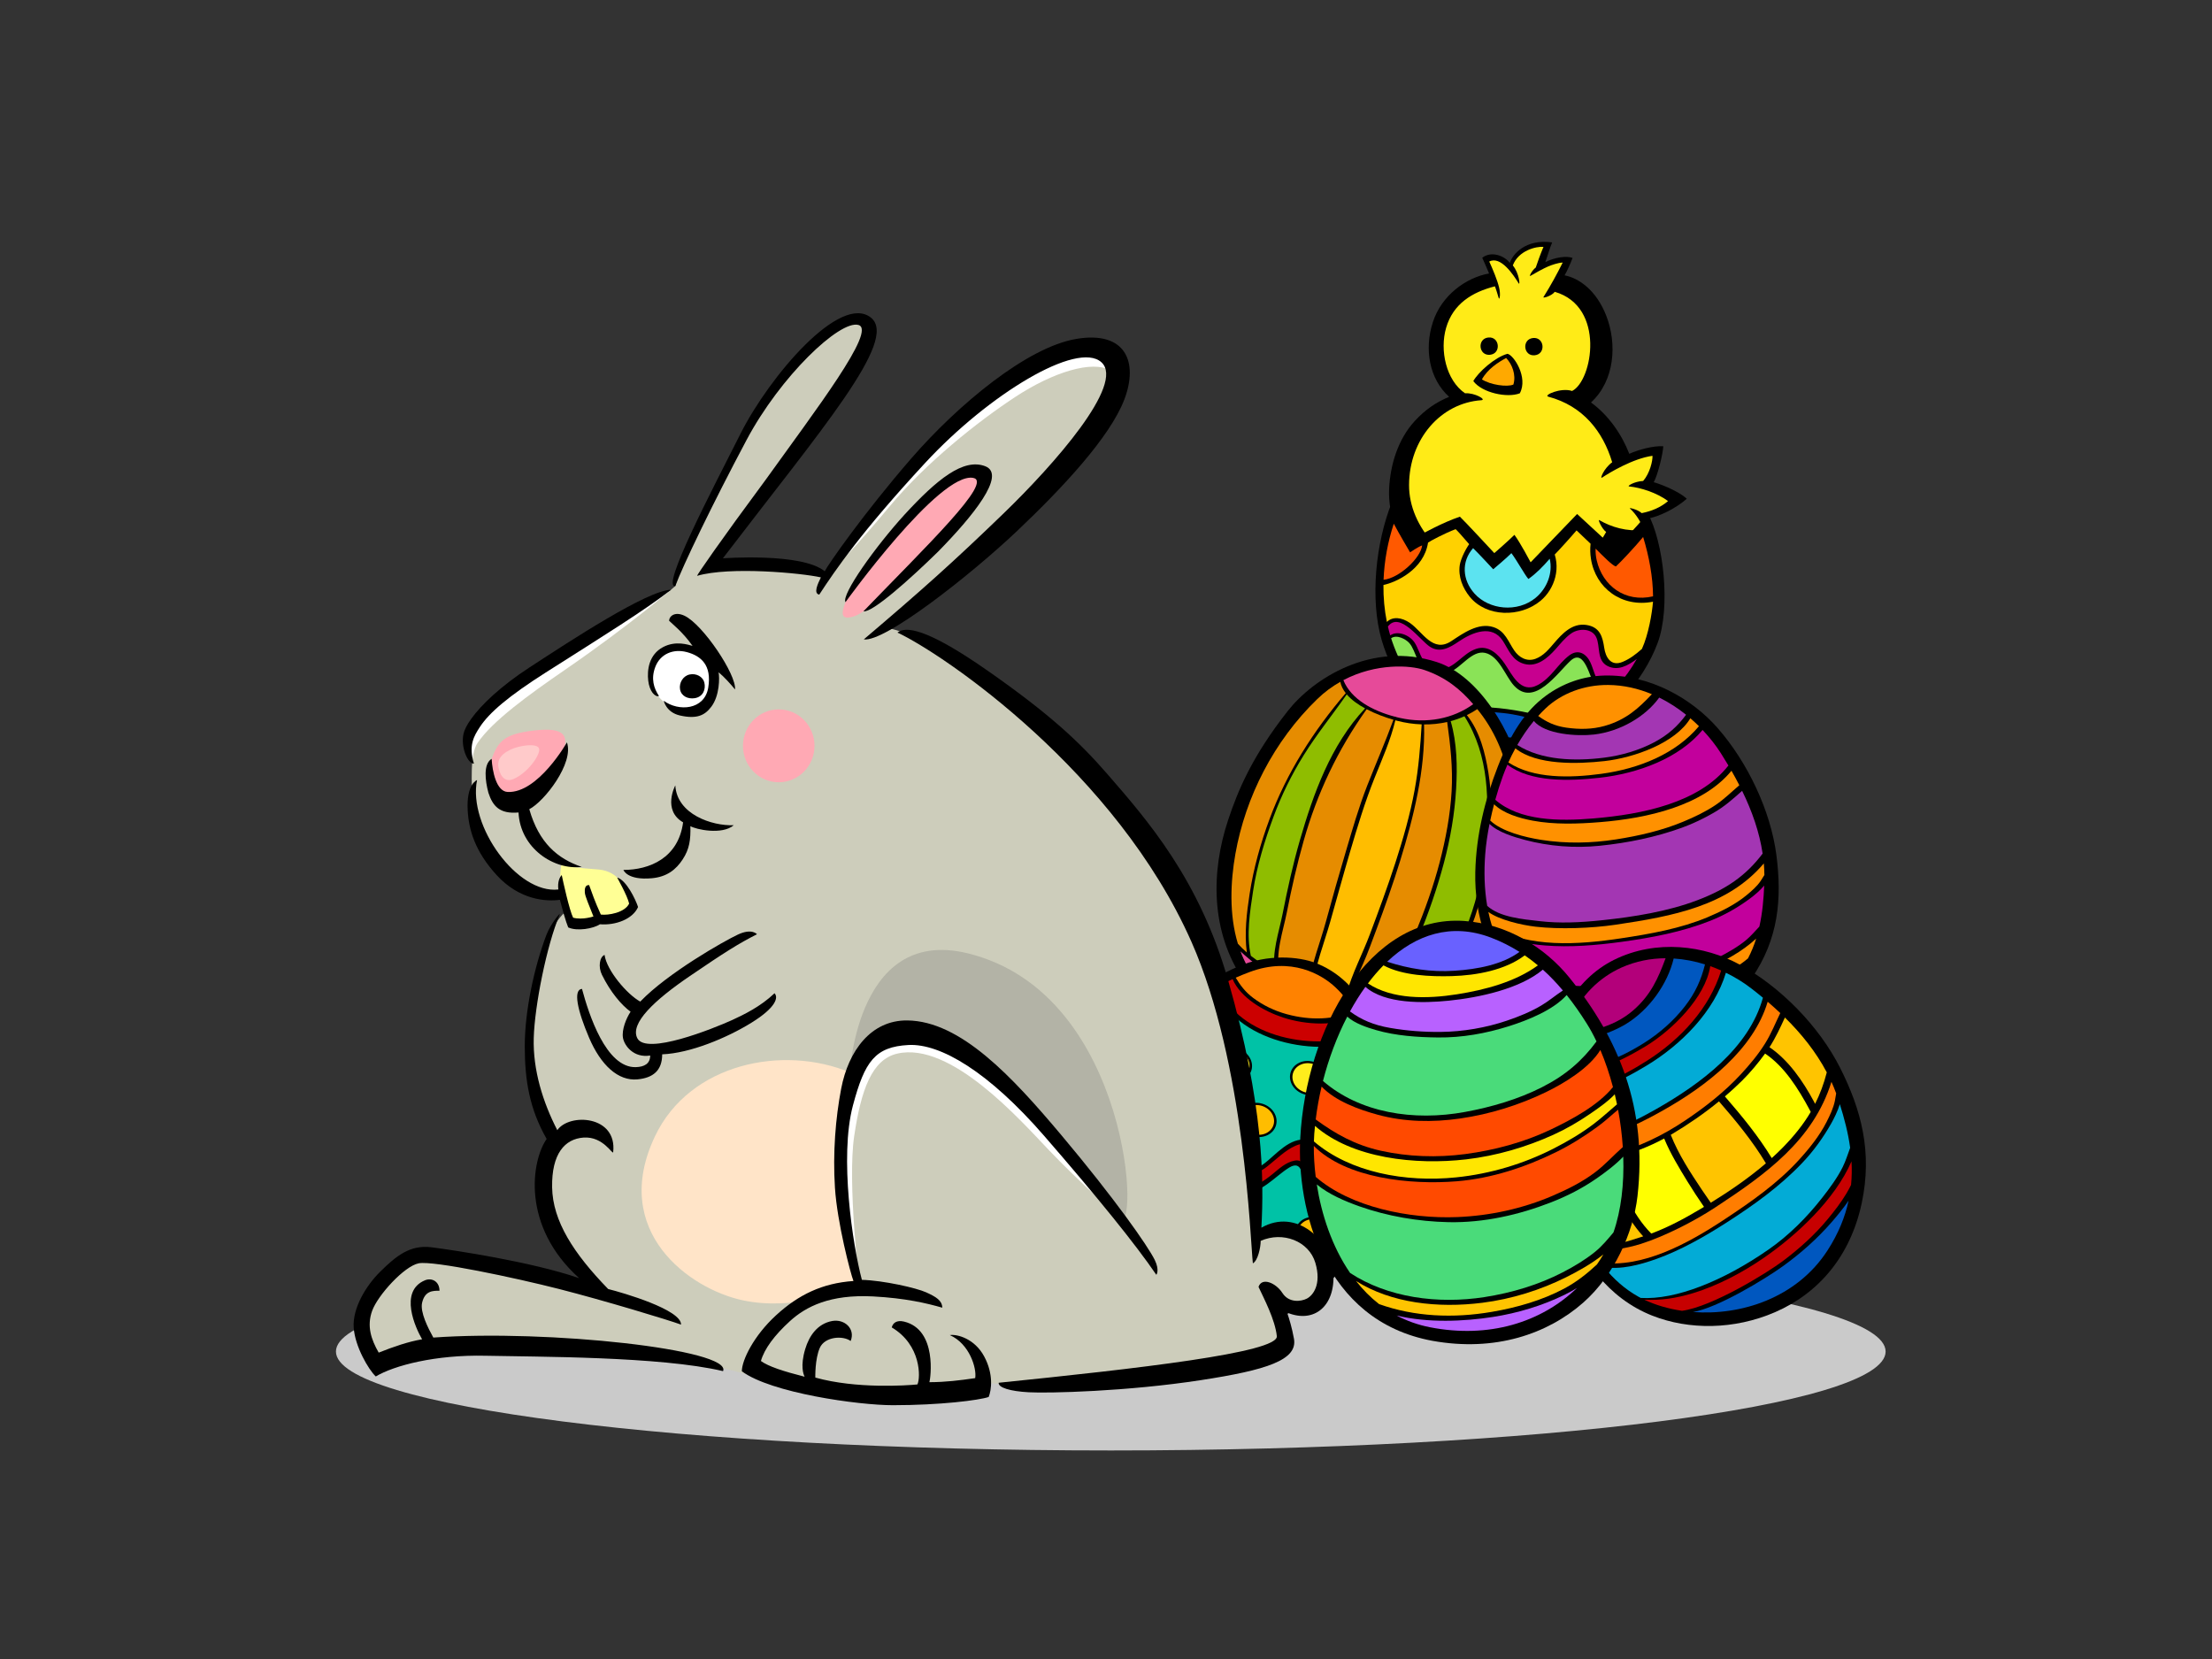 <?xml version="1.0" encoding="utf-8"?>
<!-- Generator: Adobe Illustrator 17.0.0, SVG Export Plug-In . SVG Version: 6.00 Build 0)  -->
<!DOCTYPE svg PUBLIC "-//W3C//DTD SVG 1.1//EN" "http://www.w3.org/Graphics/SVG/1.1/DTD/svg11.dtd">
<svg version="1.1" id="Layer_1" xmlns="http://www.w3.org/2000/svg" xmlns:xlink="http://www.w3.org/1999/xlink" x="0px" y="0px"
	 width="800px" height="600px" viewBox="0 0 800 600" enable-background="new 0 0 800 600" xml:space="preserve">
<rect x="0" y="0" width="800" height="600" fill="#333333" stroke="none"/>
<path fill="#CACACA" d="M121.499,488.8c0,19.762,125.463,35.78,280.229,35.78c154.772,0,280.233-16.018,280.233-35.78
	c0-19.76-125.461-35.78-280.233-35.78C246.962,453.02,121.499,469.039,121.499,488.8z"/>
<g>
	<path d="M598.09,174.411c1.451-2.53,3.317-10.205,3.459-13.035c-3.547-0.182-8.766,1.168-12.295,2.751
		c-2.678-6.894-7.42-13.915-13.849-18.567c8.58-7.884,9.531-21.15,5.48-31.477c-3.559-9.059-9.767-13.481-15.028-14.504
		c0.916-1.524,2.275-4.649,2.876-6.287c-2.125-0.866-6.494-0.214-9.848,1.513c0.905-2.493,1.568-5.027,2.477-7.138
		c-9.627-1.364-14.387,4.357-15.302,7.425c-2.084-2.726-6.829-4.372-9.989-1.869c0.826,1.852,1.765,3.926,2.467,5.678
		c-8.411,1.521-17.167,7.934-20.307,17.553c-3.217,9.881-1.315,20.567,5.858,27.074c-4.554,1.865-8.587,4.578-12.376,8.688
		c-6.095,6.596-8.888,15.801-9.315,24.473c-0.988,19.804,16.491,37.582,35.649,41.389c19.154,3.805,41.413-3.175,50.218-22.849
		c3.182,0.375,8.363-0.261,10.295-0.968c-0.109-1.643-1.676-5.143-3.098-6.658c4.353-0.515,10.863-3.904,14.588-7.216
		C606.731,177.25,598.925,174.537,598.09,174.411z"/>
	<path fill="#FFEB17" d="M593.737,185.581c-1.401-1.326-4.691-2.08-4.272-1.7c2.296,2.088,4.419,5.481,4.854,7.76
		c-5.971,0.685-11.562-0.996-15.925-3.542c-0.599-0.351,0.846,3.05,2.491,4.305c-8.184,14.624-22.163,17.558-39.365,15.606
		c-18.581-2.11-31.985-17.385-31.918-32.608c0.077-16.669,11.539-29.665,26.129-30.658c2.054-0.14-2.385-2.764-5.881-2.509
		c-6.871-4.69-9.214-15.555-6.839-23.692c2.533-8.689,9.418-12.896,17.648-14.992c0.451,1.095,0.957,2.903,1.385,4.273
		c0.247,0.78,0.751-1.13,0.141-3.764c-0.643-2.732-2.196-6.415-3.568-9.47c4.118-2.163,8.721,4.784,10.64,7.901
		c0.588,0.951,0.205-3.711-2.131-6.493c2.005-5.395,8.474-6.957,11.093-6.712c-1.085,2.575-2.255,5.832-2.782,7.456
		c-1.468,1.144-2.545,3.382-1.95,3.032c1.577-0.942,4.812-2.731,6.509-3.446c1.205-0.503,3.546-1.321,5.179-1.37
		c-2.124,4.23-4.2,8.08-6.965,12.496c-0.335,0.535,2.987-0.41,4.094-1.918c18.444,5.342,13.681,32.198,6.266,35.864
		c-4.004-1.344-10.506,1.554-8.614,2.058c12.587,3.346,19.782,12.622,23.118,23.723c-3.054,2.234-4.548,6.136-3.679,5.558
		c2.718-1.802,11.172-6.91,18.245-7.891c0.122,1.762-0.962,6.346-3.367,9.103c-3.201,0.153-6.008,1.893-5.058,1.981
		c4.105,0.387,10.034,2.28,14.061,5.288C600.658,183.483,597.322,184.877,593.737,185.581z"/>
	<path d="M538.264,122.064c-4.134,0.434-3.511,6.678,0.626,6.246C543.027,127.88,542.404,121.635,538.264,122.064z"/>
	<path d="M554.445,122.247c-4.138,0.431-3.516,6.674,0.619,6.243C559.201,128.06,558.58,121.816,554.445,122.247z"/>
	<path d="M545.191,127.955c-4.607,1.276-10.536,6.633-12.351,9.868c3.153,4.264,12.321,6.187,16.824,4.417
		C552.753,136.493,547.45,128.356,545.191,127.955z"/>
	<path fill="#FFA900" d="M535.962,137.22c2.079-3.837,5.993-6.244,8.748-7.751c2.183,2.239,3.684,6.138,2.627,9.608
		C545.146,140.068,539.074,139.219,535.962,137.22z"/>
</g>
<g>
	<g>
		<path fill-rule="evenodd" clip-rule="evenodd" d="M595.916,185.639c-3.826,4.762-11.733,12.995-11.733,12.995l-13.797-12.741
			l-16.816,17.473c0,0-3.778-7.166-5.863-9.936c-1.612,1.686-7.269,6.607-7.269,6.607s-10.943-11.796-12.445-13.17
			c-6.275,2.119-12.85,5.825-16.231,7.542c-2.694-4.16-6.115-9.461-8.427-12.6c-5.776,14.448-7.92,34.91-3.642,49.638
			c8.322,28.698,37.794,48.592,68.03,35.08c14.474-6.469,26.503-19.975,31.726-33.821
			C604.399,219.591,601.606,195.854,595.916,185.639z"/>
		<path fill-rule="evenodd" clip-rule="evenodd" fill="#FF5900" d="M509.978,199.762c0,0-4.227-7.134-5.895-10.356
			c-2.139,6.476-3.434,13.376-3.699,20.28c5.708-0.593,13.492-7.96,13.947-12.423C512.987,197.69,509.978,199.762,509.978,199.762z"
			/>
		<path fill-rule="evenodd" clip-rule="evenodd" fill="#0052C2" d="M530.672,263.079c-3.156-1.368-6.02-3.032-8.639-4.934
			c2.796-0.201,5.612-0.543,8.408-0.677c4.485-0.215,8.967-0.07,13.4,0.43c4.357,0.487,8.594,1.5,12.696,2.853
			c2.531,0.836,4.85,2.069,7.235,3.164C553.187,267.991,541.383,267.718,530.672,263.079z"/>
		<path fill-rule="evenodd" clip-rule="evenodd" fill="#8AE357" d="M575.334,257.267c-2.884,2.304-5.972,4.183-9.185,5.649
			c-5.832-3.78-14.246-5.522-21.036-6.45c-7.642-1.042-16.722-1.207-24.554,0.573c-8.119-6.392-13.608-15.198-17.022-24.938
			c-0.143-0.417-0.281-0.838-0.417-1.263c2.006-1.486,5.28,0.323,6.51,1.647c0.757,0.823,1.232,1.845,1.689,2.832
			c0.842,1.831,1.402,3.821,2.606,5.483c2.384,3.274,6.466,3.69,10.381,2.248c4.192-1.549,8.013-7.997,12.836-6.917
			c5.049,1.125,7.359,8.524,10.431,11.849c7.32,7.917,15.737-4.699,20.432-9.014c5.132-4.725,6.91,6.385,8.932,9.218
			c1.535,2.139,3.686,2.599,5.916,2.249C580.533,252.843,578.016,255.131,575.334,257.267z"/>
		<path fill-rule="evenodd" clip-rule="evenodd" fill="#C7008F" d="M584.925,248.175c-2.29,0.741-4.677,0.92-6.329-1.033
			c-1.792-2.122-2.27-5.129-3.404-7.567c-1.429-3.075-4.36-5.026-7.648-2.533c-4.319,3.272-6.484,8.14-11.487,10.754
			c-6.194,3.233-9.269-4-11.824-7.716c-2.214-3.226-5.757-7.002-10.412-5.397c-5.127,1.762-7.56,7.178-13.483,7.546
			c-5.681,0.347-6.474-6.312-8.664-9.739c-1.79-2.818-6.235-4.584-8.874-2.693c-0.311-1.057-0.596-2.128-0.849-3.207
			c4.273-5.699,11.599,4.986,15.218,7.323c3.654,2.365,7.198,0.287,10.377-1.884c5.096-3.473,12.12-6.222,15.976-0.259
			c2.144,3.31,3.351,7.138,7.772,8.348c4.632,1.27,8.52-2.243,11.248-5.286c1.781-1.993,3.413-4.119,5.654-5.709
			c2.877-2.027,7.565-1.887,9.088,1.324c1.551,3.265,0.1,8.41,4.105,10.428c3.724,1.875,7.34-0.124,10.57-2.538
			C590.012,241.803,587.634,245.088,584.925,248.175z"/>
		<path fill-rule="evenodd" clip-rule="evenodd" fill="#FFD100" d="M575.382,202.056c-0.274-1.751-0.331-3.587-0.126-5.407
			c-3.106-2.989-5.076-4.823-5.076-4.823s-11.381,13.354-17.419,17.573c-0.54,0.376-1.212,0.142-1.573-0.348
			c-2.052-2.799-3.577-5.932-5.66-8.701c-1.615,1.683-3.133,3.651-5.642,3.144c-2.703-0.548-5.509-3.748-7.414-5.529
			c-1.495-1.395-4.516-5.215-6.023-6.588c-4.085,1.542-9.327,4.362-9.98,4.869c-1.503,9.78-11.583,14.378-16.13,15.318
			c-0.047,4.516,0.355,9.012,1.244,13.375c2.09-2.064,5.374-1.689,8.359,0.38c4.634,3.22,8.261,10.984,14.98,6.529
			c4.195-2.783,9.781-6.817,15.227-5.029c4.237,1.391,5.312,5.264,7.517,8.465c1.631,2.371,4.406,4.167,7.662,2.982
			c2.905-1.067,4.855-3.496,6.745-5.69c2.893-3.369,6.52-7.331,11.661-6.552c4.923,0.751,5.861,4.257,6.463,8.315
			c0.46,3.122,2.267,6.918,6.746,4.996c2.65-1.138,4.528-2.601,6.874-4.638c2.38-5.202,3.676-12.935,4.014-17.085
			C586.491,219.85,577.008,212.663,575.382,202.056z"/>
		<path fill-rule="evenodd" clip-rule="evenodd" fill="#FF5900" d="M584.404,204.873c-1.261-0.336-4.26-3.402-7.341-6.452
			c-0.037,1.434,0.092,2.869,0.417,4.257c2.109,9.109,10.214,15.364,20.37,12.992c-0.061-6.998-1.419-14.351-3.588-21.462
			C591.385,197.708,586.275,203.169,584.404,204.873z"/>
		<path fill-rule="evenodd" clip-rule="evenodd" d="M553.855,205.943c0,0-4.306-6.77-6.387-9.539
			c-1.616,1.685-7.196,6.23-7.196,6.23s-7.43-7.062-7.758-7.35c-2.235,2.531-4.24,6.889-4.567,9.088
			c-0.626,4.169,1.047,8.353,3.699,11.566c5.966,7.219,18.076,7.485,25.479,1.378c5.112-4.22,7.87-12.311,4.035-19.458
			C558.327,201.299,553.855,205.943,553.855,205.943z"/>
		<path fill-rule="evenodd" clip-rule="evenodd" fill="#5CE3F0" d="M552.76,209.399c-1.373-1.592-4.061-6.581-6.145-9.347
			c-1.611,1.68-6.574,5.832-6.574,5.832s-5.383-5.821-7.28-7.637c-4.291,4.863-3.928,11.5,0.542,16.461
			c5.262,5.841,15.477,6.925,22.051,1.523c4.256-3.497,6.32-9.17,5.117-14.155C558.077,204.856,555.54,207.457,552.76,209.399z"/>
	</g>
	<g>
		<path fill-rule="evenodd" clip-rule="evenodd" d="M550.632,281.774c-3.352-16.959-15.87-37.423-30.952-42.319
			c-23.623-7.674-44.71,5.949-53.927,17.662c-13.073,16.613-18.088,28.969-21.548,39.347c-6.186,18.526-6.572,40.324,5.624,58.179
			c11.042,16.156,35.482,22.39,54.806,17.408c18.924-4.869,31.712-19.634,39.014-35.111
			C551.7,319.872,554.303,300.364,550.632,281.774z"/>
		<path fill-rule="evenodd" clip-rule="evenodd" fill="#E64A99" d="M515.201,242.327c7.63,2.63,12.886,6.846,17.606,12.351
			c-7.359,5.313-16.875,7.127-26.514,4.971c-0.477-0.107-0.952-0.229-1.438-0.349c-0.084-0.134-0.279-0.189-0.42-0.111
			c-7.883-2.076-15.765-6.227-18.589-13.207C497.631,239.774,510.018,240.535,515.201,242.327z"/>
		<path fill-rule="evenodd" clip-rule="evenodd" fill="#8FBD00" d="M517.1,357.539c-2.56,0.657-5.108,1.17-7.43,1.581
			c-2.059,0.359-4.149,0.604-6.251,0.767c4.318-6.381,6.777-13.999,9.655-20.958c3.627-8.79,6.725-17.771,9.149-26.908
			c2.325-8.759,3.877-17.7,4.402-26.747c0.467-7.974,0.343-16.583-1.969-24.467c1.712-0.457,3.381-1.048,4.98-1.766
			c9.07,14.441,8.947,30.837,7.553,46.676c-1.651,18.648-7.526,36.774-20.032,51.735C517.132,357.481,517.118,357.509,517.1,357.539
			z"/>
		<path fill-rule="evenodd" clip-rule="evenodd" fill="#8FBD00" d="M461.067,351.376c-2.867-1.608-5.912-3.515-8.68-5.703
			c-1.703-7.482-0.308-16.074,0.809-23.407c1.408-9.215,4.177-18.197,7.423-26.969c2.864-7.746,6.504-15.111,10.92-22.22
			c4.715-7.591,10.414-14.583,15.526-21.938c1.678,1.964,4.044,3.645,6.633,5.055c-12.42,13.169-18.78,31.116-23.553,47.614
			c-2.553,8.808-4.51,17.753-6.28,26.73C462.544,337.222,459.905,344.442,461.067,351.376z"/>
		<path fill-rule="evenodd" clip-rule="evenodd" fill="#E68C00" d="M465.427,329.828c1.697-8.648,3.652-17.237,6.057-25.72
			c4.851-17.141,12.231-32.799,22.782-47.608c3.23,1.694,6.758,2.963,9.695,3.813c-2.944,8.027-6.376,15.892-9.504,23.849
			c-3.054,7.793-5.355,15.844-7.729,23.833c-2.494,8.406-4.893,16.836-7.187,25.287c-2.114,7.786-5.226,15.305-6.297,23.319
			c-3.61-1.126-7.107-2.551-10.438-4.296C461.043,344.963,464.025,336.973,465.427,329.828z"/>
		<path fill-rule="evenodd" clip-rule="evenodd" fill="#FFBD00" d="M481.046,333.523c2.401-8.427,4.689-16.872,7.169-25.28
			c2.667-9.05,5.392-18.098,8.915-26.893c2.76-6.896,5.797-13.66,7.518-20.845c0.198,0.056,0.402,0.116,0.595,0.162
			c2.973,0.784,5.963,1.215,8.922,1.308c-0.477,7.952-1.095,15.802-2.528,23.649c-1.642,8.996-4.184,17.771-7.004,26.488
			c-2.809,8.67-5.991,17.247-9.198,25.8c-2.693,7.177-6.446,14.168-8.457,21.548c-1.062-0.131-2.124-0.277-3.177-0.433
			c-3.053-0.464-6.055-1.124-8.996-1.965C475.715,348.972,478.828,341.334,481.046,333.523z"/>
		<path fill-rule="evenodd" clip-rule="evenodd" fill="#E68C00" d="M492.898,348.714c1.833-4.12,3.337-8.361,4.911-12.572
			c3.08-8.255,6.022-16.548,8.613-24.945c4.839-15.725,9.078-32.629,8.609-49.197c2.854,0.03,5.66-0.265,8.364-0.883
			c1.157,8.415,2.095,16.572,1.602,25.053c-0.507,8.664-2.117,17.228-4.299,25.621c-2.264,8.698-5.316,17.205-8.761,25.556
			c-3.125,7.568-5.961,15.801-10.703,22.678c-4.193,0.194-8.43,0.043-12.619-0.388C489.666,355.876,491.302,352.306,492.898,348.714
			z"/>
		<path fill-rule="evenodd" clip-rule="evenodd" fill="#E68C00" d="M446.799,308.806c3.657-20.574,13.875-40.759,29.608-55.98
			c2.65-2.571,5.464-4.609,8.331-6.234c0.292,1.469,0.985,2.833,1.967,4.091c-11.763,13.715-21.395,28.941-27.51,45.418
			c-3.289,8.858-5.839,17.953-7.264,27.254c-1.034,6.726-1.931,14.169-0.995,21.118c-1.161-1-2.256-2.058-3.235-3.158
			C444.483,330.742,445.01,318.894,446.799,308.806z"/>
		<path fill-rule="evenodd" clip-rule="evenodd" fill="#E64A99" d="M520.437,359.52c-15.049,11.808-38.41,13.93-56.092,3.459
			c-7.968-4.723-12.886-11.414-15.714-18.909c0.831,0.891,6.724,5.819,8.43,6.981c6.876,4.686,14.645,7.573,22.964,9.349
			c9.627,2.052,19.598,2.352,29.227,0.991c4.577-0.644,8.709-2.055,13.014-3.383C521.667,358.518,521.059,359.025,520.437,359.52z"
			/>
		<path fill-rule="evenodd" clip-rule="evenodd" fill="#E68C00" d="M546.408,311.428c-2.331,15.394-8.63,31.136-20.144,42.86
			c-1.955,0.972-4.102,1.77-6.297,2.447c12.251-15.413,17.415-34.093,18.903-52.994c0.633-8.081,0.751-16.225-0.572-24.317
			c-1.153-7.03-3.024-14.766-7.789-20.798c1.302-0.631,2.568-1.356,3.775-2.171c0.35,0.44,0.704,0.887,1.052,1.34
			C547.193,273.23,549.075,293.842,546.408,311.428z"/>
	</g>
	<g>
		<path fill-rule="evenodd" clip-rule="evenodd" d="M621.252,263.36c-9.336-10.678-24.567-19.515-41.165-19.039
			c-7.763,0.223-15.01,2.926-20.904,7.234c-7.621,5.571-12.893,13.923-17.48,25.697c-4.588,11.771-7.842,24.642-8.145,38.186
			c-0.339,15.701,4.418,31.778,17.092,43.342c10.431,9.513,25.49,15.841,41.243,16.148c16.77,0.325,31.669-6.643,41.653-21.188
			c9.719-14.158,10.957-28.75,8.902-44.565C640.384,293.344,632.166,275.845,621.252,263.36z"/>
		<path fill-rule="evenodd" clip-rule="evenodd" fill="#FF9100" d="M558.928,256.249c5.838-5.545,14.093-8.601,22.719-8.521
			c5.564,0.053,10.871,1.289,15.78,3.345c-4.76,5.023-9.282,9.239-17.028,11.447c-4.564,1.297-9.247,1.308-13.862,0.653
			c-4.317-0.619-7.213-2.062-10.224-4.237C557.142,258.016,558.019,257.122,558.928,256.249z"/>
		<path fill-rule="evenodd" clip-rule="evenodd" fill="#A336B3" d="M554.745,260.737c3.994,4.918,15.772,5.603,21.696,4.921
			c9.462-1.089,18.612-6.423,23.644-13.373c3.494,1.717,6.746,3.843,9.714,6.215c-3.056,4.117-6.472,7.288-11.628,10.004
			c-5.403,2.852-11.715,4.714-17.949,5.509c-10.751,1.373-22.822,0.947-31.476-4.571
			C550.462,266.45,552.443,263.507,554.745,260.737z"/>
		<path fill-rule="evenodd" clip-rule="evenodd" fill="#FF9100" d="M548.058,270.644c7.653,6.175,22.575,5.689,32.247,4.611
			c10.734-1.203,25.694-6.565,31.034-15.485c1.08,0.926,2.116,1.888,3.111,2.867c-8.275,9.871-21.483,15.369-35.381,17.235
			c-11.177,1.498-24.443,1.843-33.541-4.129C546.29,274.046,547.128,272.338,548.058,270.644z"/>
		<path fill-rule="evenodd" clip-rule="evenodd" fill="#C2009C" d="M543.503,280.754c0.5-1.381,1.068-2.787,1.681-4.198
			c8.431,6.415,22.363,5.943,33.162,4.752c14.171-1.558,28.993-7.127,37.414-17.316c2.556,2.704,4.787,5.549,6.602,8.4
			c0.937,1.472,1.857,2.963,2.745,4.464c-10.615,13.524-31.058,17.653-48.876,19.147c-12.344,1.039-26.624,0.921-35.445-6.748
			C541.62,286.263,542.537,283.396,543.503,280.754z"/>
		<path fill-rule="evenodd" clip-rule="evenodd" fill="#FF9100" d="M540.349,290.874c3.41,3.311,9.013,5,13.976,5.926
			c7.863,1.47,16.318,1.186,24.36,0.535c17.18-1.394,37.1-5.886,47.526-18.58c0.993,1.726,1.935,3.472,2.842,5.237
			c-2.89,2.449-5.436,5.036-8.699,7.217c-3.58,2.397-7.573,4.298-11.654,5.989c-7.65,3.175-15.951,5.09-24.248,6.381
			c-9.043,1.409-18.083,1.569-27.031,0.166c-5.754-0.899-14.268-2.968-18.46-6.986C539.377,294.777,539.844,292.805,540.349,290.874
			z"/>
		<path fill-rule="evenodd" clip-rule="evenodd" fill="#FF9100" d="M632.199,346.602c-0.815,0.684-1.671,1.361-2.582,1.992
			c-2.872,1.997-6.048,3.674-9.268,5.237c-6.248,3.014-12.898,5.034-19.808,6.512c-6.706,1.437-28.941,4.09-39.469,1.089
			c-4.317-2.542-8.146-5.502-11.242-8.713c5.359,2.568,10.728,4.04,17.05,4.853c8.974,1.154,18.93,0.633,27.835-0.904
			c13.718-2.38,30.318-7.839,40.425-17.216C634.377,341.873,633.41,344.264,632.199,346.602z"/>
		<path fill-rule="evenodd" clip-rule="evenodd" fill="#A336B3" d="M616.55,363.402c-15.87,10.228-36.422,7.824-51.998-0.07
			c8.43,2.2,27.645,0.094,35.409-1.409c7.524-1.464,14.613-3.581,21.457-6.68c2.482-1.124,5.367-2.515,8.095-4.154
			C626.441,355.548,622.262,359.727,616.55,363.402z"/>
		<path fill-rule="evenodd" clip-rule="evenodd" fill="#C2009C" d="M636.302,335.106c-1.562,1.648-3.021,3.401-4.792,4.876
			c-3.044,2.536-6.773,4.594-10.389,6.479c-7.425,3.864-15.583,6.872-24.035,8.354c-18.829,3.29-36.904,2.419-48.222-3.132
			c-0.225-0.248-0.444-0.508-0.666-0.757c-3.57-4.181-6.135-8.909-7.912-13.903c5.097,3.24,12.242,4.409,18.421,4.915
			c9.088,0.742,18.667-0.059,27.724-1.301c10.941-1.5,21.828-3.562,31.978-7.566c5.277-2.076,10.121-4.854,14.491-8.096
			c1.552-1.14,3.588-2.839,5.149-4.692C637.85,325.113,637.413,330.133,636.302,335.106z"/>
		<path fill-rule="evenodd" clip-rule="evenodd" fill="#FF9100" d="M638.117,316.462c-0.459,0.667-0.843,1.375-1.319,2.092
			c-1.322,1.989-3.325,3.715-5.25,5.302c-4.01,3.286-9.01,5.785-13.977,7.867c-9.78,4.106-20.67,6.026-31.274,7.628
			c-15.795,2.387-33.117,3.437-46.594-4.073c-0.567-1.796-1.04-3.617-1.42-5.46c3.903,2.858,11.918,4.732,17.114,5.335
			c8.641,0.994,20.169,0.567,28.817-0.706c20.895-3.082,40.688-6.814,53.693-22.185
			C638.032,313.653,638.096,315.056,638.117,316.462z"/>
		<path fill-rule="evenodd" clip-rule="evenodd" fill="#A336B3" d="M637.478,308.705c-5.993,7.956-13.072,12.867-23.591,16.868
			c-10.719,4.079-22.947,6.024-34.412,7.232c-8.204,0.865-15.435,1.168-22.584,0.342c-6.358-0.725-14.46-1.41-19.022-5.527
			c-1.059-6.218-1.183-12.58-0.721-18.627c0.266-3.559,0.82-7.298,1.557-11.023c2.993,3.013,8.879,4.759,12.812,5.802
			c8.683,2.297,17.87,3.051,27.056,2.11c10.155-1.041,20.257-3.101,29.735-6.538c4.029-1.462,7.833-3.31,11.455-5.389
			c3.972-2.283,7.073-5.076,10.297-7.948C633.633,293.315,636.312,300.9,637.478,308.705z"/>
	</g>
	<g>
		<path fill-rule="evenodd" clip-rule="evenodd" d="M629.101,348.811c-12.587-6.832-30.032-9.256-45.37-1.669
			c-7.18,3.558-12.978,9.41-16.928,16.306c-5.104,8.913-7.013,19.643-7.039,33.55c-0.036,13.905,1.582,28.355,6.201,42.216
			c5.36,16.072,15.625,30.34,31.664,36.634c13.194,5.177,29.558,5.136,44.396-1.304c15.797-6.863,27.2-20.315,31.273-39.335
			c3.967-18.535-0.152-33.861-7.803-49.024C657.841,371.02,643.821,356.798,629.101,348.811z"/>
		<path fill-rule="evenodd" clip-rule="evenodd" fill="#B3007A" d="M568.265,368.319c3.447-8.124,10.061-14.764,18.156-18.386
			c5.22-2.329,10.628-3.348,15.959-3.367c-2.636,7.138-5.336,13.346-11.776,18.904c-3.795,3.273-8.169,5.291-12.721,6.603
			c-4.264,1.226-7.489,0.998-11.097,0.088C567.241,370.873,567.727,369.585,568.265,368.319z"/>
		<path fill-rule="evenodd" clip-rule="evenodd" fill="#0057BF" d="M565.978,374.668c5.512,3.269,16.771-1.089,22.065-4.316
			c8.45-5.158,15.072-14.488,17.268-23.698c3.881,0.249,7.696,1.002,11.326,2.132c-1.371,5.496-3.418,10.17-7.25,15.138
			c-4.021,5.211-9.252,9.8-14.788,13.279c-9.559,6.009-20.997,10.749-31.085,8.857C564.041,382.291,564.824,378.455,565.978,374.668
			z"/>
		<path fill-rule="evenodd" clip-rule="evenodd" fill="#C70000" d="M563.31,387.576c9.39,2.983,23.166-3.907,31.815-9.151
			c9.599-5.82,21.65-17.669,23.412-29.007c1.342,0.479,2.663,1.01,3.946,1.585c-4.167,13.552-14.524,24.795-26.843,32.635
			c-9.904,6.308-22.185,12.354-32.847,10.196C562.886,391.785,563.055,389.689,563.31,387.576z"/>
		<path fill-rule="evenodd" clip-rule="evenodd" fill="#03ABD6" d="M562.709,399.783c-0.03-1.621-0.009-3.285,0.051-4.984
			c10.208,2.892,23.056-3.556,32.719-9.389c12.689-7.658,24.529-19.665,28.717-33.605c3.369,1.644,6.484,3.578,9.208,5.69
			c1.414,1.089,2.811,2.207,4.185,3.353c-5.024,18.26-22.647,31.208-38.763,40.364c-11.164,6.348-24.554,12.346-35.574,8.352
			C562.945,406.176,562.764,402.871,562.709,399.783z"/>
		<path fill-rule="evenodd" clip-rule="evenodd" fill="#FF7D00" d="M563.425,411.395c4.383,1.897,10.24,1.2,15.209,0.013
			c7.883-1.88,15.685-5.79,22.962-9.899c15.559-8.773,32.558-21.866,37.711-39.213c1.552,1.329,3.071,2.694,4.552,4.096
			c-1.818,3.719-3.254,7.436-5.519,11.045c-2.477,3.965-5.523,7.606-8.729,11.077c-6.001,6.493-13.072,11.993-20.358,16.863
			c-7.95,5.296-16.338,9.34-25.214,11.755c-5.703,1.547-14.412,3.105-19.787,0.824C563.929,415.766,563.651,413.57,563.425,411.395z
			"/>
		<path fill-rule="evenodd" clip-rule="evenodd" fill="#C70000" d="M669.46,428.542c-0.519,1.048-1.07,2.093-1.693,3.125
			c-1.958,3.263-4.324,6.321-6.774,9.278c-4.751,5.742-10.235,10.636-16.16,15.104c-5.744,4.326-25.577,16.554-36.508,18.023
			c-4.95-0.73-9.606-2.088-13.655-4.021c5.932,0.313,11.486-0.495,17.69-2.38c8.807-2.68,17.931-7.473,25.694-12.854
			c11.967-8.292,25.511-20.939,31.566-34.785C669.784,422.815,669.744,425.652,669.46,428.542z"/>
		<path fill-rule="evenodd" clip-rule="evenodd" fill="#0057BF" d="M660.911,452.288c-11.144,17.175-31.224,23.547-48.643,22.217
			c8.678-1.383,25.885-11.755,32.601-16.609c6.504-4.706,12.355-9.892,17.64-15.973c1.911-2.202,4.105-4.848,6.058-7.677
			C667.309,440.08,664.914,446.114,660.911,452.288z"/>
		<path fill-rule="evenodd" clip-rule="evenodd" fill="#03ABD6" d="M669.137,415.116c-0.869,2.349-1.598,4.749-2.72,7.005
			c-1.929,3.876-4.667,7.561-7.369,11.026c-5.539,7.103-12.075,13.651-19.446,18.773c-16.41,11.405-33.622,18.267-46.211,17.494
			c-0.3-0.155-0.608-0.321-0.901-0.482c-4.85-2.709-8.955-6.406-12.426-10.708c5.942,1.101,13.044-0.772,19.003-2.91
			c8.765-3.144,17.422-8.058,25.443-13.207c9.684-6.212,19.119-12.963,27.164-21.377c4.178-4.371,7.694-9.26,10.614-14.416
			c1.039-1.832,2.328-4.427,3.117-6.973C666.97,404.33,668.381,409.6,669.137,415.116z"/>
		<path fill-rule="evenodd" clip-rule="evenodd" fill="#FF7D00" d="M664.078,395.438c-0.184,0.875-0.288,1.756-0.468,2.685
			c-0.517,2.581-1.765,5.196-2.999,7.634c-2.557,5.047-6.321,9.726-10.211,13.963c-7.659,8.357-17.145,14.971-26.475,21.137
			c-13.901,9.194-29.72,17.684-45.038,15.844c-1.177-1.576-2.28-3.223-3.304-4.924c4.688,1.226,12.858-0.309,17.935-1.927
			c8.437-2.688,19.061-8.068,26.679-13.07c18.418-12.08,35.574-24.347,42.172-45.511
			C662.987,392.628,663.555,394.023,664.078,395.438z"/>
		<path fill-rule="evenodd" clip-rule="evenodd" fill="#FFC400" d="M594.289,447.149c-6.872-7.52-11.054-17.657-12.625-28.026
			c-1.045,0.209-2.086,0.402-3.132,0.563c-4.054,0.631-10.189,1.374-14.074-0.384c0.655,4.087,1.495,8.116,2.525,11.842
			c1.766,6.327,4.182,12.727,7.418,18.583c5.755,2.215,13.574-0.563,19.786-2.546C594.219,447.174,594.253,447.158,594.289,447.149z
			"/>
		<path fill-rule="evenodd" clip-rule="evenodd" fill="#FFFF00" d="M616.275,436.482c-2.063-2.995-4.06-6.036-5.957-9.126
			c-2.998-4.894-6.176-10.103-8.45-15.597c-5.648,3.041-11.543,5.297-17.537,6.756c1.513,10.3,5.774,20.401,12.861,27.617
			c5.912-2.194,11.69-5.223,17.977-8.982C615.542,436.933,615.909,436.705,616.275,436.482z"/>
		<path fill-rule="evenodd" clip-rule="evenodd" fill="#FFC400" d="M621.692,398.326c-5.404,4.417-11.162,8.373-17.099,11.9
			c-0.117,0.069-0.231,0.131-0.346,0.191c2.798,7.124,7.258,13.884,11.242,19.86c1.057,1.584,2.144,3.152,3.235,4.713
			c6.837-4.222,13.734-8.934,19.94-14.264C633.878,412.751,627.877,405.434,621.692,398.326z"/>
		<path fill-rule="evenodd" clip-rule="evenodd" fill="#FFFF00" d="M654.872,402.15c-0.167-0.318-0.323-0.639-0.488-0.953
			c-3.951-7.344-8.942-15.42-16.019-20.16c-2.524,3.461-5.273,6.773-8.337,9.816c-1.997,1.976-4.067,3.87-6.194,5.688
			c6.153,7.093,12.131,14.379,16.943,22.299c1.357-1.229,2.688-2.482,3.953-3.778C648.949,410.755,652.263,406.581,654.872,402.15z"
			/>
		<path fill-rule="evenodd" clip-rule="evenodd" fill="#FFC400" d="M639.96,378.741c6.96,4.707,12.148,12.357,16.057,19.626
			c0.149,0.279,0.292,0.568,0.437,0.854c1.779-3.525,3.169-7.251,4.228-11.381c-3.915-7.413-9.168-13.956-15.148-19.839
			C643.84,371.683,642.208,375.264,639.96,378.741z"/>
	</g>
	<g>
		<path fill-rule="evenodd" clip-rule="evenodd" d="M500.981,382.531c-2.997-12.524-9.73-28.341-25.233-34.276
			c-5.802-2.227-17.227-3.446-28.203,1.415c-11.814,5.23-19.105,10.722-29.53,20.279c-10.666,9.781-17.347,24.22-21.982,37.063
			c-8.503,23.575-4.217,53.235,25.264,68.95c16.559,8.821,34.233,5.75,48.056-2.966c15.026-9.482,24.364-24.162,29.5-39.266
			C504.36,417.514,505.087,399.661,500.981,382.531z"/>
		<path fill-rule="evenodd" clip-rule="evenodd" fill="#FFED1C" d="M498.594,398.27c-1.395,0.404-2.799,0.706-4.395,0.112
			c-1.938-0.734-2.796-2.748-3.041-4.439c-0.546-3.728,1.746-7.74,6.151-7.718C498.032,390.301,498.421,394.361,498.594,398.27z"/>
		<path fill-rule="evenodd" clip-rule="evenodd" fill="#FF8200" d="M451.992,351.53c14.914-5.577,25.999,0.834,30.993,5.554
			c2.738,2.59,5.015,5.477,6.907,8.547c-7.551,3.223-15.92,3.495-24.514,1.164c-4.381-1.185-8.549-3.191-12.127-5.87
			c-2.851-2.131-4.7-4.59-6.338-7.332C448.5,352.888,450.185,352.2,451.992,351.53z"/>
		<path fill-rule="evenodd" clip-rule="evenodd" fill="#CC0000" d="M445.787,354.096c2.863,6.762,11.203,11.588,18.272,13.906
			c8.272,2.713,19.258,3.278,26.863-0.625c1.126,2.016,2.091,4.104,2.927,6.24c-17.751,6.96-45.647,2.039-53.361-16.818
			C442.143,355.86,443.893,354.964,445.787,354.096z"/>
		<path fill-rule="evenodd" clip-rule="evenodd" fill="#00C2A6" d="M419.391,374.496c7.217-7.492,12.731-12.819,20.294-17.24
			c6.228,19.237,37.205,25.999,54.82,18.143c1.213,3.421,2.1,6.948,2.735,10.465c-4.642-0.364-7.079,4.052-6.69,7.838
			c0.202,1.984,0.999,4.008,2.969,5.199c1.448,0.878,3.406,0.986,5.121,0.563c0.049,1.445,0.076,2.868,0.076,4.256
			c0.002,3.968-0.262,7.94-0.771,11.89c-3.001,1.35-5.02,4.396-6.824,6.763c-1.504,1.967-3,4.004-5.126,5.463
			c-3.542,2.449-7.918-0.516-7.752-4.364c0.2-4.593,1.534-9.912-5.469-11.203c-6.256-1.151-11.457,5.484-15.472,8.488
			c-2.488,1.867-6.107,4.008-8.868,0.842c-2.733-3.139-2.39-7.111-2.491-10.677c-0.201-7.009-7.412-8.239-13.355-6.276
			c-3.188,1.057-7.344,5.226-10.969,3.358c-4.108-2.112-4.483-7.233-5.9-10.786c-1.702-4.26-5.201-5.756-8.828-4.923
			C410.168,385.872,414.27,379.809,419.391,374.496z"/>
		<path fill-rule="evenodd" clip-rule="evenodd" fill="#FFED1C" d="M399.05,443.137c-1.284-4.574-1.846-9.218-1.852-13.849
			c4.452,1.136,7.39,4.398,7.066,8.62C404.027,441.086,401.842,442.672,399.05,443.137z"/>
		<path fill-rule="evenodd" clip-rule="evenodd" fill="#FF8200" d="M439.124,477.685c-15.173-0.963-27.74-11.299-34.769-22.571
			c6.569,5.769,15.572,9.623,24.382,11.666c8.531,1.977,17.328,2.533,25.912,2.125c3.836-0.185,7.633-0.632,11.352-1.326
			c1.56-0.292,3.338-0.631,5.118-1.092C462.506,473.446,451.564,478.478,439.124,477.685z"/>
		<path fill-rule="evenodd" clip-rule="evenodd" fill="#CC0000" d="M475.318,462.786c-1.264,0.593-2.533,1.177-3.905,1.616
			c-2.173,0.7-4.444,1.243-6.713,1.675c-3.566,0.678-7.223,1.039-10.894,1.237c-8.136,0.425-16.5-0.256-24.594-2.028
			c-7.559-1.655-14.928-4.527-21.222-8.946c-2.361-1.651-4.348-3.53-6.046-5.571c-0.39-0.789-0.746-1.581-1.075-2.368
			c-0.154-0.365-0.28-0.735-0.423-1.102c7.887,8.192,21.49,13.128,31.916,15.436c9.614,2.138,19.645,2.424,29.153,1.182
			c4.735-0.619,10.899-1.412,15.997-3.348C476.802,461.315,476.072,462.058,475.318,462.786z"/>
		<path fill-rule="evenodd" clip-rule="evenodd" fill="#00C2A6" d="M483.252,453.655c-0.805,1.111-1.69,2.228-2.612,3.343
			c-5.241,3.125-12.62,4.266-18.546,5.128c-9.599,1.392-19.585,1.029-29.321-0.971c-8.401-1.72-16.589-4.768-23.819-9.283
			c-3.298-2.061-6.69-4.686-9.375-7.735c2.5-0.625,4.374-2.638,5.047-5.277c1.18-4.634-2.539-8.714-7.428-9.9
			c0.025-6.705,1.208-13.368,3.035-19.673c1.084-3.714,2.377-7.417,3.906-11.045c2.153,0.188,4.047,1.145,5.058,3.344
			c1.3,2.821,1.429,6.016,2.277,8.935c1.113,3.83,3.812,8.707,8.851,8.449c5.004-0.259,8.654-4.902,12.87-6.695
			c6.282-2.68,6.063,7.486,6.621,10.645c0.833,4.646,3.343,8.51,9.028,8.72c7.281,0.271,12.159-6.167,17.413-9.369
			c4.718-2.882,4.83,3.084,5.131,5.993c0.242,2.435,0.459,5.224,2.283,7.29c3.02,3.419,7.9,2.534,11.5,1.059
			c3.335-1.373,6.308-3.281,9.092-5.385c0.103-0.084,0.208-0.175,0.315-0.255C492.035,439.006,488.303,446.688,483.252,453.655z"/>
		<path fill-rule="evenodd" clip-rule="evenodd" fill="#CC0000" d="M473.354,430.095c-0.365-2.326,0.033-11.302-5.104-10.351
			c-3.278,0.603-5.696,3.014-8.055,4.91c-3.046,2.455-6.477,4.852-10.727,5.394c-13.332,1.7-3.622-21.274-15.373-19.669
			c-4.918,0.669-8.221,5.237-12.716,6.806c-7.301,2.563-9.003-9.604-10.01-13.609c-0.481-1.897-1.223-3.818-2.901-5.182
			c-1.198-0.973-2.559-1.193-3.932-1.106c0.59-1.358,1.214-2.706,1.874-4.042c2.147-0.495,4.565-0.32,6.195,1.227
			c1.463,1.375,2.057,3.49,2.627,5.219c0.714,2.171,1.147,5.445,3.024,7.207c1.885,1.771,3.799,3.309,6.532,2.909
			c3.234-0.47,6.12-3.16,9.192-4.154c2.315-0.752,4.833-0.947,7.264-0.072c2.915,1.05,3.138,3.887,3.198,6.153
			c0.09,3.31,0.19,5.903,1.757,9.074c2.224,4.475,6.477,4.49,10.292,2.323c4.802-2.726,13.478-14.17,19.795-7.353
			c2.037,2.196,0.243,6.224,0.31,8.68c0.06,2.144,1.356,3.742,3.359,4.898c7.974,4.613,12.131-7.211,17.675-11.467
			c-0.531,3.427-1.266,6.824-2.19,10.166C488.303,433.904,475.15,441.738,473.354,430.095z"/>
		<g>
			<path fill-rule="evenodd" clip-rule="evenodd" d="M433.821,398.457c-0.899,3.253-4.613,5.041-8.292,3.986
				c-3.681-1.054-5.939-4.548-5.034-7.804c0.897-3.256,4.609-5.036,8.287-3.982C432.465,391.712,434.72,395.207,433.821,398.457z"/>
			<path fill-rule="evenodd" clip-rule="evenodd" fill="#FFBD00" d="M432.95,398.21c-0.783,2.829-4.013,4.381-7.211,3.465
				c-3.202-0.92-5.161-3.96-4.379-6.786c0.783-2.833,4.011-4.382,7.209-3.462C431.772,392.342,433.733,395.38,432.95,398.21z"/>
		</g>
		<g>
			<path fill-rule="evenodd" clip-rule="evenodd" d="M461.492,406.943c-0.9,3.257-4.612,5.039-8.29,3.984
				c-3.682-1.057-5.935-4.548-5.039-7.805c0.902-3.252,4.614-5.035,8.294-3.975C460.137,400.197,462.392,403.688,461.492,406.943z"
				/>
			<path fill-rule="evenodd" clip-rule="evenodd" fill="#FFBD00" d="M460.622,406.694c-0.781,2.831-4.006,4.384-7.208,3.462
				c-3.198-0.915-5.163-3.953-4.385-6.785c0.788-2.833,4.014-4.377,7.212-3.459C459.449,400.829,461.407,403.864,460.622,406.694z"
				/>
		</g>
		<g>
			<path fill-rule="evenodd" clip-rule="evenodd" d="M491.164,411.584c-0.896,3.25-4.608,5.034-8.288,3.978
				c-3.683-1.055-5.937-4.549-5.036-7.802c0.9-3.252,4.607-5.034,8.294-3.983C489.808,404.833,492.063,408.323,491.164,411.584z"/>
			<path fill-rule="evenodd" clip-rule="evenodd" fill="#FFBD00" d="M490.296,411.336c-0.781,2.826-4.013,4.378-7.208,3.46
				c-3.2-0.916-5.163-3.957-4.381-6.786c0.785-2.828,4.01-4.377,7.212-3.462C489.118,405.466,491.078,408.503,490.296,411.336z"/>
		</g>
		<g>
			<path fill-rule="evenodd" clip-rule="evenodd" d="M481.985,448.205c-0.9,3.254-4.618,5.037-8.29,3.982
				c-3.682-1.054-5.936-4.549-5.036-7.799c0.896-3.256,4.611-5.039,8.287-3.983C480.628,441.458,482.882,444.949,481.985,448.205z"
				/>
			<path fill-rule="evenodd" clip-rule="evenodd" fill="#FFBD00" d="M481.115,447.955c-0.778,2.833-4.009,4.382-7.208,3.462
				c-3.203-0.918-5.163-3.959-4.383-6.783c0.784-2.832,4.014-4.381,7.213-3.465C479.934,442.087,481.898,445.124,481.115,447.955z"
				/>
		</g>
		<g>
			<path fill-rule="evenodd" clip-rule="evenodd" d="M449.848,443.417c-0.896,3.253-4.607,5.036-8.289,3.982
				c-3.677-1.055-5.933-4.55-5.039-7.802c0.903-3.253,4.614-5.035,8.294-3.981C448.499,436.666,450.748,440.163,449.848,443.417z"/>
			<path fill-rule="evenodd" clip-rule="evenodd" fill="#FFBD00" d="M448.984,443.168c-0.785,2.831-4.013,4.381-7.212,3.46
				c-3.2-0.915-5.164-3.953-4.381-6.784c0.783-2.83,4.01-4.375,7.211-3.462C447.799,437.302,449.765,440.338,448.984,443.168z"/>
		</g>
		<g>
			<path fill-rule="evenodd" clip-rule="evenodd" d="M423.243,431.085c-0.897,3.261-4.611,5.04-8.295,3.984
				c-3.679-1.056-5.936-4.548-5.036-7.801c0.899-3.256,4.61-5.036,8.293-3.981C421.884,424.342,424.141,427.834,423.243,431.085z"/>
			<path fill-rule="evenodd" clip-rule="evenodd" fill="#FFBD00" d="M422.372,430.844c-0.781,2.825-4.011,4.377-7.211,3.459
				c-3.197-0.913-5.162-3.959-4.382-6.784c0.783-2.828,4.014-4.381,7.211-3.465C421.193,424.971,423.152,428.014,422.372,430.844z"
				/>
		</g>
		<g>
			<path fill-rule="evenodd" clip-rule="evenodd" d="M452.621,386.986c-0.897,3.253-4.609,5.037-8.289,3.981
				c-3.682-1.054-5.937-4.549-5.033-7.798c0.896-3.257,4.608-5.039,8.288-3.985C451.268,380.238,453.522,383.733,452.621,386.986z"
				/>
			<path fill-rule="evenodd" clip-rule="evenodd" fill="#FFED1C" d="M451.755,386.736c-0.779,2.831-4.009,4.381-7.21,3.462
				c-3.201-0.915-5.163-3.953-4.378-6.783c0.781-2.829,4.004-4.385,7.207-3.463C450.574,380.868,452.535,383.912,451.755,386.736z"
				/>
		</g>
		<g>
			<path fill-rule="evenodd" clip-rule="evenodd" d="M437.591,375.768c-0.903,3.25-4.613,5.033-8.291,3.979
				c-3.684-1.058-5.934-4.55-5.038-7.799c0.897-3.259,4.612-5.043,8.29-3.983C436.233,369.018,438.486,372.511,437.591,375.768z"/>
			<path fill-rule="evenodd" clip-rule="evenodd" fill="#FFED1C" d="M436.721,375.517c-0.78,2.826-4.009,4.375-7.208,3.457
				c-3.202-0.915-5.165-3.951-4.385-6.781c0.783-2.831,4.01-4.38,7.212-3.462C435.542,369.645,437.501,372.686,436.721,375.517z"/>
		</g>
		<g>
			<path fill-rule="evenodd" clip-rule="evenodd" d="M480.056,391.808c-0.897,3.252-4.611,5.036-8.291,3.981
				c-3.681-1.054-5.935-4.545-5.035-7.804c0.897-3.25,4.612-5.035,8.289-3.974C478.698,385.065,480.954,388.553,480.056,391.808z"/>
			<path fill-rule="evenodd" clip-rule="evenodd" fill="#FFED1C" d="M479.187,391.56c-0.781,2.831-4.009,4.383-7.212,3.462
				c-3.201-0.915-5.159-3.954-4.376-6.784c0.783-2.831,4.008-4.381,7.206-3.464C478.006,385.695,479.97,388.727,479.187,391.56z"/>
		</g>
		<g>
			<path fill-rule="evenodd" clip-rule="evenodd" d="M462.37,456.959c-0.9,3.254-4.614,5.037-8.293,3.981
				c-3.677-1.052-5.932-4.549-5.035-7.805c0.9-3.252,4.607-5.035,8.29-3.982C461.013,450.211,463.268,453.704,462.37,456.959z"/>
			<path fill-rule="evenodd" clip-rule="evenodd" fill="#FFED1C" d="M461.5,456.707c-0.783,2.831-4.011,4.38-7.21,3.462
				c-3.198-0.916-5.165-3.957-4.383-6.783c0.781-2.833,4.014-4.382,7.211-3.462C460.32,450.839,462.282,453.877,461.5,456.707z"/>
		</g>
		<g>
			<path fill-rule="evenodd" clip-rule="evenodd" d="M428.924,450.133c-0.9,3.257-4.613,5.038-8.293,3.984
				c-3.678-1.055-5.936-4.546-5.036-7.806c0.898-3.253,4.613-5.034,8.29-3.979C427.569,443.387,429.824,446.878,428.924,450.133z"/>
			<path fill-rule="evenodd" clip-rule="evenodd" fill="#FFED1C" d="M428.052,449.884c-0.78,2.835-4.008,4.38-7.21,3.467
				c-3.2-0.919-5.162-3.957-4.38-6.786c0.781-2.834,4.009-4.381,7.212-3.465C426.875,444.014,428.836,447.057,428.052,449.884z"/>
		</g>
	</g>
	<g>
		<path fill-rule="evenodd" clip-rule="evenodd" d="M567.543,353.505c-8.754-10.788-22.38-19.387-38.078-20.434
			c-34.352-2.292-57.151,39.226-59.206,78.513c-1.328,25.4,8.241,66.065,47.792,73.339c22.65,4.084,41.669-2.441,54.606-13.862
			c11.076-9.789,18.023-25.059,19.559-38.4C595.871,400.849,585.518,375.662,567.543,353.505z"/>
		<path fill-rule="evenodd" clip-rule="evenodd" fill="#6961FF" d="M539.266,339.115c3.718,1.418,7.13,3.165,10.286,5.152
			c-6.357,4.636-15.251,6.266-23.407,6.81c-8.762,0.588-16.602-0.725-24.462-3.261C511.992,338.064,524.822,333.604,539.266,339.115
			z"/>
		<path fill-rule="evenodd" clip-rule="evenodd" fill="#FFE600" d="M500.349,349.127c6.887,3.736,17.151,4.106,24.693,3.898
			c9.079-0.255,19.397-2.2,26.4-7.507c1.664,1.138,3.247,2.349,4.766,3.62c-8.107,5.914-18.917,8.836-29.249,10.46
			c-10.721,1.69-23.389,1.94-32.228-3.929C496.503,353.316,498.376,351.116,500.349,349.127z"/>
		<path fill-rule="evenodd" clip-rule="evenodd" fill="#B861FF" d="M493.81,356.91c7.122,6.221,20.978,5.932,30.173,4.996
			c10.954-1.122,25.672-4.232,34.008-11.224c2.613,2.344,5.012,4.882,7.244,7.544c-2.66,1.728-5.019,3.778-7.793,5.419
			c-3.875,2.293-8.177,4.045-12.55,5.521c-7.52,2.538-15.748,3.954-23.821,4.041c-6.149,0.066-12.318-0.411-18.341-1.452
			c-5.859-1.008-10.319-2.886-14.491-5.954C489.949,362.672,491.812,359.694,493.81,356.91z"/>
		<path fill-rule="evenodd" clip-rule="evenodd" fill="#4ADB7A" d="M487.253,367.677c2.706,2.458,7.09,3.912,10.485,4.887
			c7.107,2.041,14.867,2.569,22.331,2.649c8.711,0.103,17.372-1.464,25.526-4.032c7.122-2.246,16.187-5.915,21.012-11.311
			c2.618,3.275,5.004,6.718,7.218,10.239c1.267,2.006,2.461,4.202,3.574,6.541c-5.189,6.99-11.084,12.181-19.742,16.567
			c-8.52,4.322-18.11,7.145-27.761,8.924c-18.63,3.444-38.142,0.332-51.425-11.191C480.537,382.882,483.505,374.923,487.253,367.677
			z"/>
		<path fill-rule="evenodd" clip-rule="evenodd" fill="#FF4A00" d="M477.977,392.975c4.894,5.172,13.309,8.288,20.308,10.188
			c9.736,2.636,19.76,2.796,29.784,1.361c10.844-1.558,21.449-4.9,31.009-9.522c6.721-3.254,15.736-8.733,19.712-15.258
			c1.77,4.148,3.304,8.674,4.561,13.411c-5.269,6.557-14.931,11.786-22.722,15.468c-9.517,4.503-20.06,7.365-30.789,8.771
			c-10.118,1.327-20.52,0.979-30.407-1.205c-9.256-2.037-16.595-6.178-23.587-11.324
			C476.329,400.942,477.036,396.954,477.977,392.975z"/>
		<path fill-rule="evenodd" clip-rule="evenodd" fill="#FFE600" d="M475.321,410.094c0.066-0.957,0.171-1.93,0.265-2.895
			c13.476,11.808,36.395,14.211,54.665,12.1c11.033-1.285,21.77-4.455,31.586-8.909c4.647-2.108,8.993-4.654,13.093-7.455
			c2.928-2,6.469-4.442,9.078-7.164c0.289,1.196,0.55,2.408,0.802,3.625c-2.823,2.383-5.513,4.889-8.494,7.147
			c-4.454,3.367-9.376,6.266-14.474,8.871c-10.728,5.481-22.805,9.127-35.207,10.397c-18.325,1.878-38.325-1.759-51.446-13.004
			C475.219,411.876,475.262,410.972,475.321,410.094z"/>
		<path fill-rule="evenodd" clip-rule="evenodd" fill="#FF4A00" d="M475.16,414.439c11.744,11.753,34.867,14.155,51.7,12.789
			c12.59-1.027,24.836-5.109,35.733-10.455c5.3-2.603,10.255-5.698,14.895-9.087c2.215-1.612,4.28-3.362,6.292-5.158
			c0.473-0.43,0.948-0.807,1.416-1.185c0.835,4.449,1.412,8.994,1.711,13.522c-3.367,2.956-6.316,6.31-9.967,9.075
			c-4.64,3.524-9.976,6.195-15.505,8.562c-10.674,4.576-22.469,7.191-34.372,7.669c-17.439,0.701-38.634-3.614-51.216-14.539
			C475.359,421.715,475.134,417.94,475.16,414.439z"/>
		<path fill-rule="evenodd" clip-rule="evenodd" fill="#FFC400" d="M490.414,463.277c12.696,8.028,29.609,9.931,45.732,7.883
			c10.646-1.35,21.008-4.607,30.287-9.236c3.987-1.986,9.188-4.838,13.444-8.245c-0.735,1.256-1.512,2.461-2.327,3.641
			c-3.531,3.271-7.243,6.273-11.943,8.769c-7.913,4.196-16.931,6.799-26.02,8.354c-14.028,2.412-28.083,1.77-40.84-2.804
			C495.623,469.202,492.855,466.377,490.414,463.277z"/>
		<path fill-rule="evenodd" clip-rule="evenodd" fill="#B861FF" d="M517.233,480.032c-4.449-0.867-8.48-2.334-12.126-4.261
			c11.259,2.752,24.454,2.141,34.81,0.529c9.042-1.403,17.879-4.099,25.871-7.984c1.614-0.782,3.117-1.627,4.563-2.51
			C557.308,478.369,538.41,484.15,517.233,480.032z"/>
		<path fill-rule="evenodd" clip-rule="evenodd" fill="#4ADB7A" d="M583.529,445.73c-2.094,2.466-4.053,4.922-6.79,7.121
			c-3.499,2.807-7.454,5.178-11.55,7.299c-8.648,4.484-18.338,7.407-28.258,8.954c-16.958,2.652-35.14,0.161-48.655-8.729
			c-6.564-9.554-10.355-21.175-12.045-32.015c4.308,3.565,10.13,6.059,15.425,7.933c10.035,3.559,21.359,5.499,32.239,5.72
			c12.81,0.261,25.553-2.664,37.145-7.196c5.809-2.262,11.284-5.086,16.244-8.52c3.243-2.243,6.911-4.969,9.792-7.978
			C587.401,428.11,586.343,437.656,583.529,445.73z"/>
	</g>
</g>
<g>
	<path fill="#FFFFFF" d="M403.976,129.275c-9.077-9.063-19.51-3.977-30.241,1.985c-10.733,5.961-16.982,11.918-23.901,17.89
		c-16.644,14.354-43.991,42.216-52.194,63.599c-1.55,4.035,24.757-27.321,32.139-34.769c7.468-7.531,15.638-14.299,23.626-21.243
		c4.267-3.707,17.993-13.376,20.004-14.796c2.869-1.538,5.864-2.837,9.024-3.783c5.162-1.541,16.443-1.294,16.769-1.178
		C402.385,138.098,406.255,131.545,403.976,129.275z"/>
	<path fill="#FFFFFF" d="M245.628,212.589c-12.783,3.73-26.038,13.081-39.262,21.312c-11.45,7.124-23.947,14.126-31.568,25.849
		c-0.109,0.168-1.059,1.374-1.135,1.539c-2.661,3.87-4.236,6.617-4.018,11.909c0.177,4.312,7.567,4.997,7.385,0.664
		c-0.163-3.932,1.079-7.307,3.128-10.302c0.114-0.131,0.225-0.269,0.326-0.423c0.141-0.22,0.302-0.428,0.452-0.645
		c5.001-6.484,13.714-11.088,19.624-15.514c13.974-10.447,30.045-17.252,45.083-25.867
		C249.13,219.113,249.01,211.597,245.628,212.589z"/>
	<g>
		<path fill="#CDCDBB" d="M244.235,211.949c0,0,0.564-3.506,4.037-11.067c4.478-9.735,18.867-40.577,28.158-55.231
			c9.291-14.656,32.374-35.723,36.868-29.315c4.501,6.415-11.69,30.535-23.08,45.804c-11.389,15.269-32.074,43.055-32.074,43.055
			s17.085-1.224,23.08-0.308c5.997,0.917,17.988,3.662,17.988,3.662c2.696-3.354,9.289-9.464,22.483-25.343
			c13.185-15.875,32.07-30.838,45.56-39.692c13.489-8.855,27.877-13.432,34.47-9.464c6.597,3.968-4.193,18.93-8.989,25.034
			c-4.799,6.106-21.584,27.789-33.874,37.252c-12.29,9.468-38.369,30.837-38.369,30.837s7.495-0.3,28.477,14.355
			c20.984,14.654,74.339,60.454,87.528,96.486c13.189,36.029,17.987,109.919,17.987,109.919s20.381-7.939,23.978,11.299
			c3.594,19.235-17.386,12.213-17.386,12.213s9.593,10.991,2.396,16.488c-7.193,5.495-45.859,10.383-67.14,12.215
			c-21.286,1.833-39.271,0-39.271,0s-9.593,4.882-32.073,4.273c-22.483-0.61-36.569-2.441-42.265-3.966
			c-5.696-1.531-17.687-4.889-23.381-6.108c-5.698-1.225-67.447-7.943-86.632-6.722c-19.184,1.218-36.272,7.332-36.272,7.332
			s-11.388-20.765,3.599-33.896c14.986-13.128,27.876-6.106,43.766-1.829c15.886,4.27,35.669,8.855,35.669,8.855
			s-25.181-22.293-23.979-36.643c1.199-14.35,5.096-17.406,5.096-17.406s-9.893-21.066-8.694-38.163
			c1.198-17.099,4.796-33.285,7.194-38.473c2.399-5.194,5.397-7.634,5.397-7.634l-1.8-5.498c0,0-5.094,2.14-15.887-3.663
			c-10.789-5.801-15.586-20.765-15.886-29.312c-0.302-8.551-1.025-18.438,1.797-22.593c5.395-7.94,18.337-17.328,31.775-26.562
			C228.469,225.652,244.235,211.949,244.235,211.949z"/>
		<path fill="#FFE4C8" d="M236.906,410.9c12.556-26.382,46.352-33.171,70.63-22.991c-0.935,5.716-4.204,18.15-4.224,25.211
			c-0.027,8.781,2.492,43.825,7.795,53.037c-8.108,0.958-24.32,7.945-42.404,4.129C249.46,466.235,220.474,445.41,236.906,410.9z"/>
		<path fill="#FFA9B4" d="M203.231,273.072c-2.28,5.673-10.602,17.465-18.083,16.511c-7.483-0.95-9.691-9.023-7.341-15.15
			c2.353-6.126,4.223-8.985,15.445-10.257C204.478,262.909,206.036,266.084,203.231,273.072z"/>
		<path fill="#FFA9B4" d="M305.788,217.772c2.445-6.339,13.737-20.603,21.216-29.177c7.486-8.574,21.828-22.864,27.128-17.15
			c5.299,5.716-15.276,26.676-20.266,31.441c-4.989,4.763-19.954,18.421-24.941,20.003
			C303.934,224.481,304.211,221.855,305.788,217.772z"/>
		<path fill="#FFFFFF" d="M310.794,464.252c0,0-13.409-26.039-4.989-67.008c8.417-40.966,37.725-21.914,48.327-13.655
			c10.602,8.256,32.734,33.027,38.035,40.329c5.302,7.308,8.731,12.705,8.731,12.705s-10.912-9.523-21.515-20.64
			c-10.599-11.118-35.541-39.382-54.869-34.932c-9.151,2.104-13.097,13.017-15.588,29.85
			C306.43,427.734,310.794,464.252,310.794,464.252z"/>
		<path fill="#FFFF95" d="M203.203,312.036c0,0-1.443,5.152,0.18,11.22c1.628,6.075,3.432,10.853,3.432,10.853
			s3.432,1.107,5.418,0.554c1.986-0.554,3.794-1.651,3.794-1.651s5.056,0,8.665-1.658c3.613-1.659,4.336-3.313,4.336-3.313
			s-1.988-6.441-4.693-9.566c-2.711-3.126-5.782-3.861-8.307-4.048c-2.531-0.182-7.225-0.551-8.85-0.917
			C205.552,313.141,203.203,312.036,203.203,312.036z"/>
		<path fill="#FFFFFF" d="M238.961,252.805c-2.819-2.91-5.057-7.171-2.349-12.879c2.708-5.701,11.559-7.908,18.602-2.756
			c7.044,5.151,3.61,16.741,0.539,18.947C252.682,258.324,243.657,257.665,238.961,252.805z"/>
		<path d="M398.338,131.013c8.685,7.842-17.249,37.15-35.37,54.662c-18.119,17.518-29.563,27.74-50.568,45.571
			c7.58,1.098,38.571-23.228,55.346-39.115c16.778-15.883,33.752-34.179,38.884-47.647c5.132-13.471,0.592-24.928-17.372-21.914
			c-17.786,2.989-42.705,23.666-59.742,43.297c-17.035,19.632-30.082,38.364-31.247,40.741c-8.289-6.833-36.827-4.686-36.827-4.686
			c35.399-46.357,63.576-78.832,53.605-86.992c-11.053-9.044-36.713,21.111-47.174,41.817
			c-10.462,20.709-28.967,56.003-23.638,55.202c2.568-7.037,13.483-29.735,25.767-52.821c12.278-23.087,33.692-43.428,40.452-41.604
			c6.761,1.827-15.56,30.904-33.453,55.869c-16.727,22.587-24.897,34.472-24.897,34.867c11.82-3.461,37.782-1.025,44.784,0.559
			c-1.185,2.412-2.762,5.831-0.592,6.231c5.922-9.045,15.167-22.627,38.277-47.6C357.682,142.476,389.655,123.176,398.338,131.013z"
			/>
		<path d="M356.301,168.609c-7.898-3.013-17.448,4.784-29.116,17.462c-10.503,11.495-22.993,28.98-21.397,31.701
			c0,0,33.929-47.151,46.169-44.938c7.385,1.333-16.722,24.482-39.676,48.249c3.159,0.607,16.844-11.63,26.958-21.536
			C351.688,186.863,364.195,171.624,356.301,168.609z"/>
		<path d="M357.036,242.457c-22.53-15.725-29.677-15.883-32.459-13.685c17.281,8.175,79.155,50.518,106.312,111.816
			c19.424,43.845,21.297,108.141,22.226,116.317c1.817-0.969,2.822-5.748,2.822-8.128c8.014-3.557,17.46,0.07,19.782,7.957
			c2.322,7.89-0.928,11.83-3.097,12.933c-2.169,1.104-6.504,1.579-8.827-2.048c-2.325-3.632-7.431-5.838-8.635-2.2
			c1.978,4.248,5.993,11.836,6.623,17.815c0.628,5.977-50.711,11.765-100.606,16.858c-0.185,1.724,4.077,3.078,10.89,3.439
			c7.13,0.39,35.517-0.268,62.319-4.398c23.616-3.63,34.988-7.226,33.592-14.96c-0.705-3.903-1.705-7.25-2.481-9.456
			c9.908,4.099,17.498-2.525,16.725-14.357c-0.776-11.825-13.372-23.577-26.023-16.345c0.927-17.285,0.907-44.289-12.056-89.56
			c-10.419-36.396-29.035-57.699-43.792-74.666C390.367,268.307,379.566,258.174,357.036,242.457z"/>
		<path d="M249.389,243.942c-2.449,0.54-3.826,3.116-3.444,5.352c0.419,2.45,2.819,3.604,5.304,3.212
			c3.078-0.484,4.061-3.258,3.489-5.644C254.231,244.748,251.82,243.408,249.389,243.942z"/>
		<path d="M247.578,222.702c-3.575-1.698-5.588,0.22-5.588,1.805c1.135,1.145,4.838,3.948,8.483,9.082
			c-1.557-0.391-6.05-2.013-10.689,0.452c-5.121,2.725-5.788,8.281-5.343,12.132c0.447,3.858,2.448,6.014,3.896,5.559
			c-1.89-2.833-2.974-6.266-1.335-10.547c1.78-4.647,6.457-6.687,11.465-5.328c5.011,1.36,9.018,4.649,7.68,12.813
			c-1.335,8.167-10.797,8.729-16.099,4.766c0,0,0.851,4.192,5.859,5.328c6.245,1.411,9.047-0.125,11.356-3.178
			c3.003-3.967,3.012-10.474,2.622-12.452c1.949,1.582,4.388,4.294,5.949,6.217C266.384,244.007,254.253,225.882,247.578,222.702z"
			/>
		<path d="M247.05,297.413c-1.7,12.939-12.199,17.209-21.583,17.209c0,0,1.312,3.824,10.3,3.004
			c5.452-0.502,8.725-3.129,11.141-6.822c2.449-3.74,2.891-7.028,2.783-12.018c1.942,1.186,11.462,3.289,15.694-0.339
			c-7.903,0.339-20.592-3.968-21.15-14.401C244.235,284.046,239.448,293.003,247.05,297.413z"/>
		<path fill="#B3B3A6" d="M307.058,391.307c0,0,5.236-21.334,25.229-16.973c21.656,4.726,46.793,31.77,72.347,65.942
			c7.62,10.182,5.241-80.975-54.738-95.52C308.427,334.702,307.058,391.307,307.058,391.307z"/>
		<path d="M273.767,337.881c0,0-1.8-2.263-6.878,0.108c-5.08,2.371-25.391,13.902-35.336,24.249
			c-4.763-2.586-12.165-11.312-12.902-16.882c-1.804,0.719-2.362,4.331-0.955,7.184c3.066,6.25,7.086,10.992,10.366,13.362
			c-1.589,2.375-3.28,6.572-2.751,9.482c0.499,2.76,3.808,7.328,9.841,6.359c0,3.019-2.209,4.116-5.186,4.202
			c-10.79,0.326-17.032-19.182-19.482-28.305c-3.263,0.29-1.677,7.721,2.555,17.638c4.233,9.912,10.499,15.776,17.562,15.086
			c5.502-0.538,8.888-3.106,8.888-9.05c10.113-0.4,23.382-5.93,32.268-11.425c8.889-5.495,9.839-9.161,8.358-10.661
			c-5.079,4.841-11.061,7.715-15.342,9.695c-7.001,3.171-31.091,12.808-34.274,6.571c-2.752-5.39,6.225-13.801,19.041-22.52
			C262.354,344.249,266.996,341.334,273.767,337.881z"/>
		<path d="M183.591,286.424c-4.085-0.196-5.526-7.438-5.783-11.991c-3.096,1.939-2.335,7.926-1.169,12.286
			c1.56,4.754,3.995,7.748,10.892,7.126c0.602,12.883,12.734,20.926,22.864,19.684c-8.683-2.95-15.473-8.618-18.972-20.87
			c5.445-2.774,16.25-16.69,13.614-24.171C205.037,268.488,194.596,286.945,183.591,286.424z"/>
		<path d="M172.531,282.122c0,0-3.942,1.335-3.379,11.091c0.394,6.844,2.631,14.75,10.511,23.324
			c8.26,8.984,17.818,9.574,22.827,8.898c0.892,3.402,2.116,7.824,3.007,9.978c3.23,1.472,9.127,0.451,11.464-1.137
			c5.792,0.458,11.912-1.922,13.805-6.235c-0.889-2.722-4.232-9.749-7.57-10.657c0,0,3.674,6.466,4.34,9.415
			c-1.557,3.289-7.569,4.308-10.238,3.966c-2.338-5.15-3.095-7.551-4.231-10.658c-1.447-0.115-1.671,1.364-1.559,2.716
			c0.112,1.362,1.559,4.661,3.116,8.624c0,0-3.898,1.358-7.345,0.451c-1.338-2.61-3.676-13.264-4.119-15.419
			c-0.78,0.789-1.558,2.493-1.226,5.215C187.17,323.421,169.168,298.712,172.531,282.122z"/>
		<path d="M170.45,259.928c-1.593,2.219-2.544,4.123-2.844,5.583c-0.988,4.825,1.547,10.68,3.797,10.68
			c-2.061-6.693,0.081-10.078,2.117-13.215c3.396-5.233,10.442-11.232,23.89-19.778c21.514-13.669,35.602-22.385,45.325-29.912
			c-8.638,0.193-36.443,18.453-51.247,28.105C181.173,248.111,174.118,254.839,170.45,259.928z"/>
		<path d="M156.719,483.75c-1.827-3.305-4.858-9.189-4.057-12.602c1.013-4.34,3.854-4.34,6.288-4.34
			c0-3.306-2.729-4.819-5.259-3.769c-9.552,3.973-3.363,17.368-1.029,21.333c-4.916,0.826-10.346,2.685-15.699,4.822
			c-2.723-4.753-4.385-9.572-2.36-15.154c2.03-5.579,11.566-16.119,16.842-17.153c5.274-1.032,34.787,5.218,50.87,9.325
			c16.076,4.108,39.525,11.195,43.987,12.849c0.201-5.373-21.011-11.535-26.348-12.869c-12.483-12.843-20.071-24.578-20.273-36.769
			c-0.202-12.193,4.59-17.53,11.373-18.008c7.17-0.507,10.576,6.449,10.711,5.266c1.495-13.316-15.904-14.207-20.213-7.94
			c-5.266-10.212-8.832-21.822-8.521-33.272c0.317-11.721,4.707-33.676,9.344-44.59c0.644-1.513-3.273,3.353-4.695,7.075
			c-4.448,11.65-7.893,27.598-7.893,40.41c0,12.384,1.714,22.695,7.917,33.552c-5.544,7.938-9.22,31.497,11.761,50.347
			c-17.447-5.996-45.442-10.132-53.355-11.161c-7.913-1.033-12.984,3.306-18.462,8.678c-5.479,5.374-10.144,13.439-9.737,20.257
			c0.404,6.818,5.353,15.298,7.991,17.777c6.612-3.964,21.601-7.91,39.655-7.494c18.054,0.416,63.227,0.176,85.947,5.565
			C264.883,488.047,198.057,480.779,156.719,483.75z"/>
		<path d="M326.929,477.964c-2.639-0.626-4.028,0.53-4.413,2.117c10.702,6.354,10.446,18.235,9.28,20.617
			c-3.894,0.392-22.114,1.65-36.925-2.479c0,0-0.182-6.666,1.625-10.751c1.806-4.08,8.318-4.543,11.157-2.476
			c1.784-4.413-2.23-8.06-6.692-7.234c-5.328,0.986-8.315,5.37-9.737,10.125c-1.881,6.283-0.607,9.236-0.217,10.028
			c-7.781-1.983-13.089-3.706-15.81-5.687c1.215-4.341,4.866-9.3,10.548-14.466c5.682-5.166,14.404-9.71,30.024-8.887
			c11.76,0.625,19.477,2.48,25.026,4.073c-0.072-2.625-2.26-3.917-5.83-5.546c-3.574-1.626-15.544-4.313-23.253-4.523
			c-3.341-12.542-8.178-44.493-3.247-63.026c4.294-16.13,8.096-21.258,20.087-21.907c11.559-0.617,29.011,9.718,49.092,32.862
			c19.428,22.384,33.067,39.263,40.562,50.253c0,0,1.275-1.607-0.595-5.412c-2.435-4.96-14.407-22.113-33.879-45.254
			c-17.632-20.954-36.313-41.125-55.587-41.331c-13.156-0.144-21.304,11.025-23.915,24.64c-2.052,10.697-3.07,23.301-2.258,35.905
			c0.812,12.611,5.654,31.076,6.694,33.688c-11.282,0.788-19.883,4.957-27.993,12.395c-8.117,7.438-12.375,16.287-12.375,20.251
			c10.548,7.856,42.155,12.273,54.602,12.273c17.117,0,31.163-1.783,34.662-2.97c1.01-2.486,1.828-8.268-1.623-14.674
			c-3.45-6.409-9.696-8.107-12.42-7.715c7.147,3.171,9.778,12.052,9.173,15.569c-5.451,0.792-10.546,1.448-16.565,1.467
			C336.516,498.703,339.103,480.861,326.929,477.964z"/>
		<ellipse fill="#FFA9B4" cx="281.642" cy="269.736" rx="12.939" ry="13.178"/>
		<path fill="#FFCACA" d="M180.357,277.91c-0.553-2.333,0-4.754,4.29-6.806c3.372-1.618,9.964-2.442,10.342-0.26
			c0.396,2.283-4.109,8.682-9.333,10.918C183.259,282.792,181.243,281.635,180.357,277.91z"/>
	</g>
</g>
</svg>
